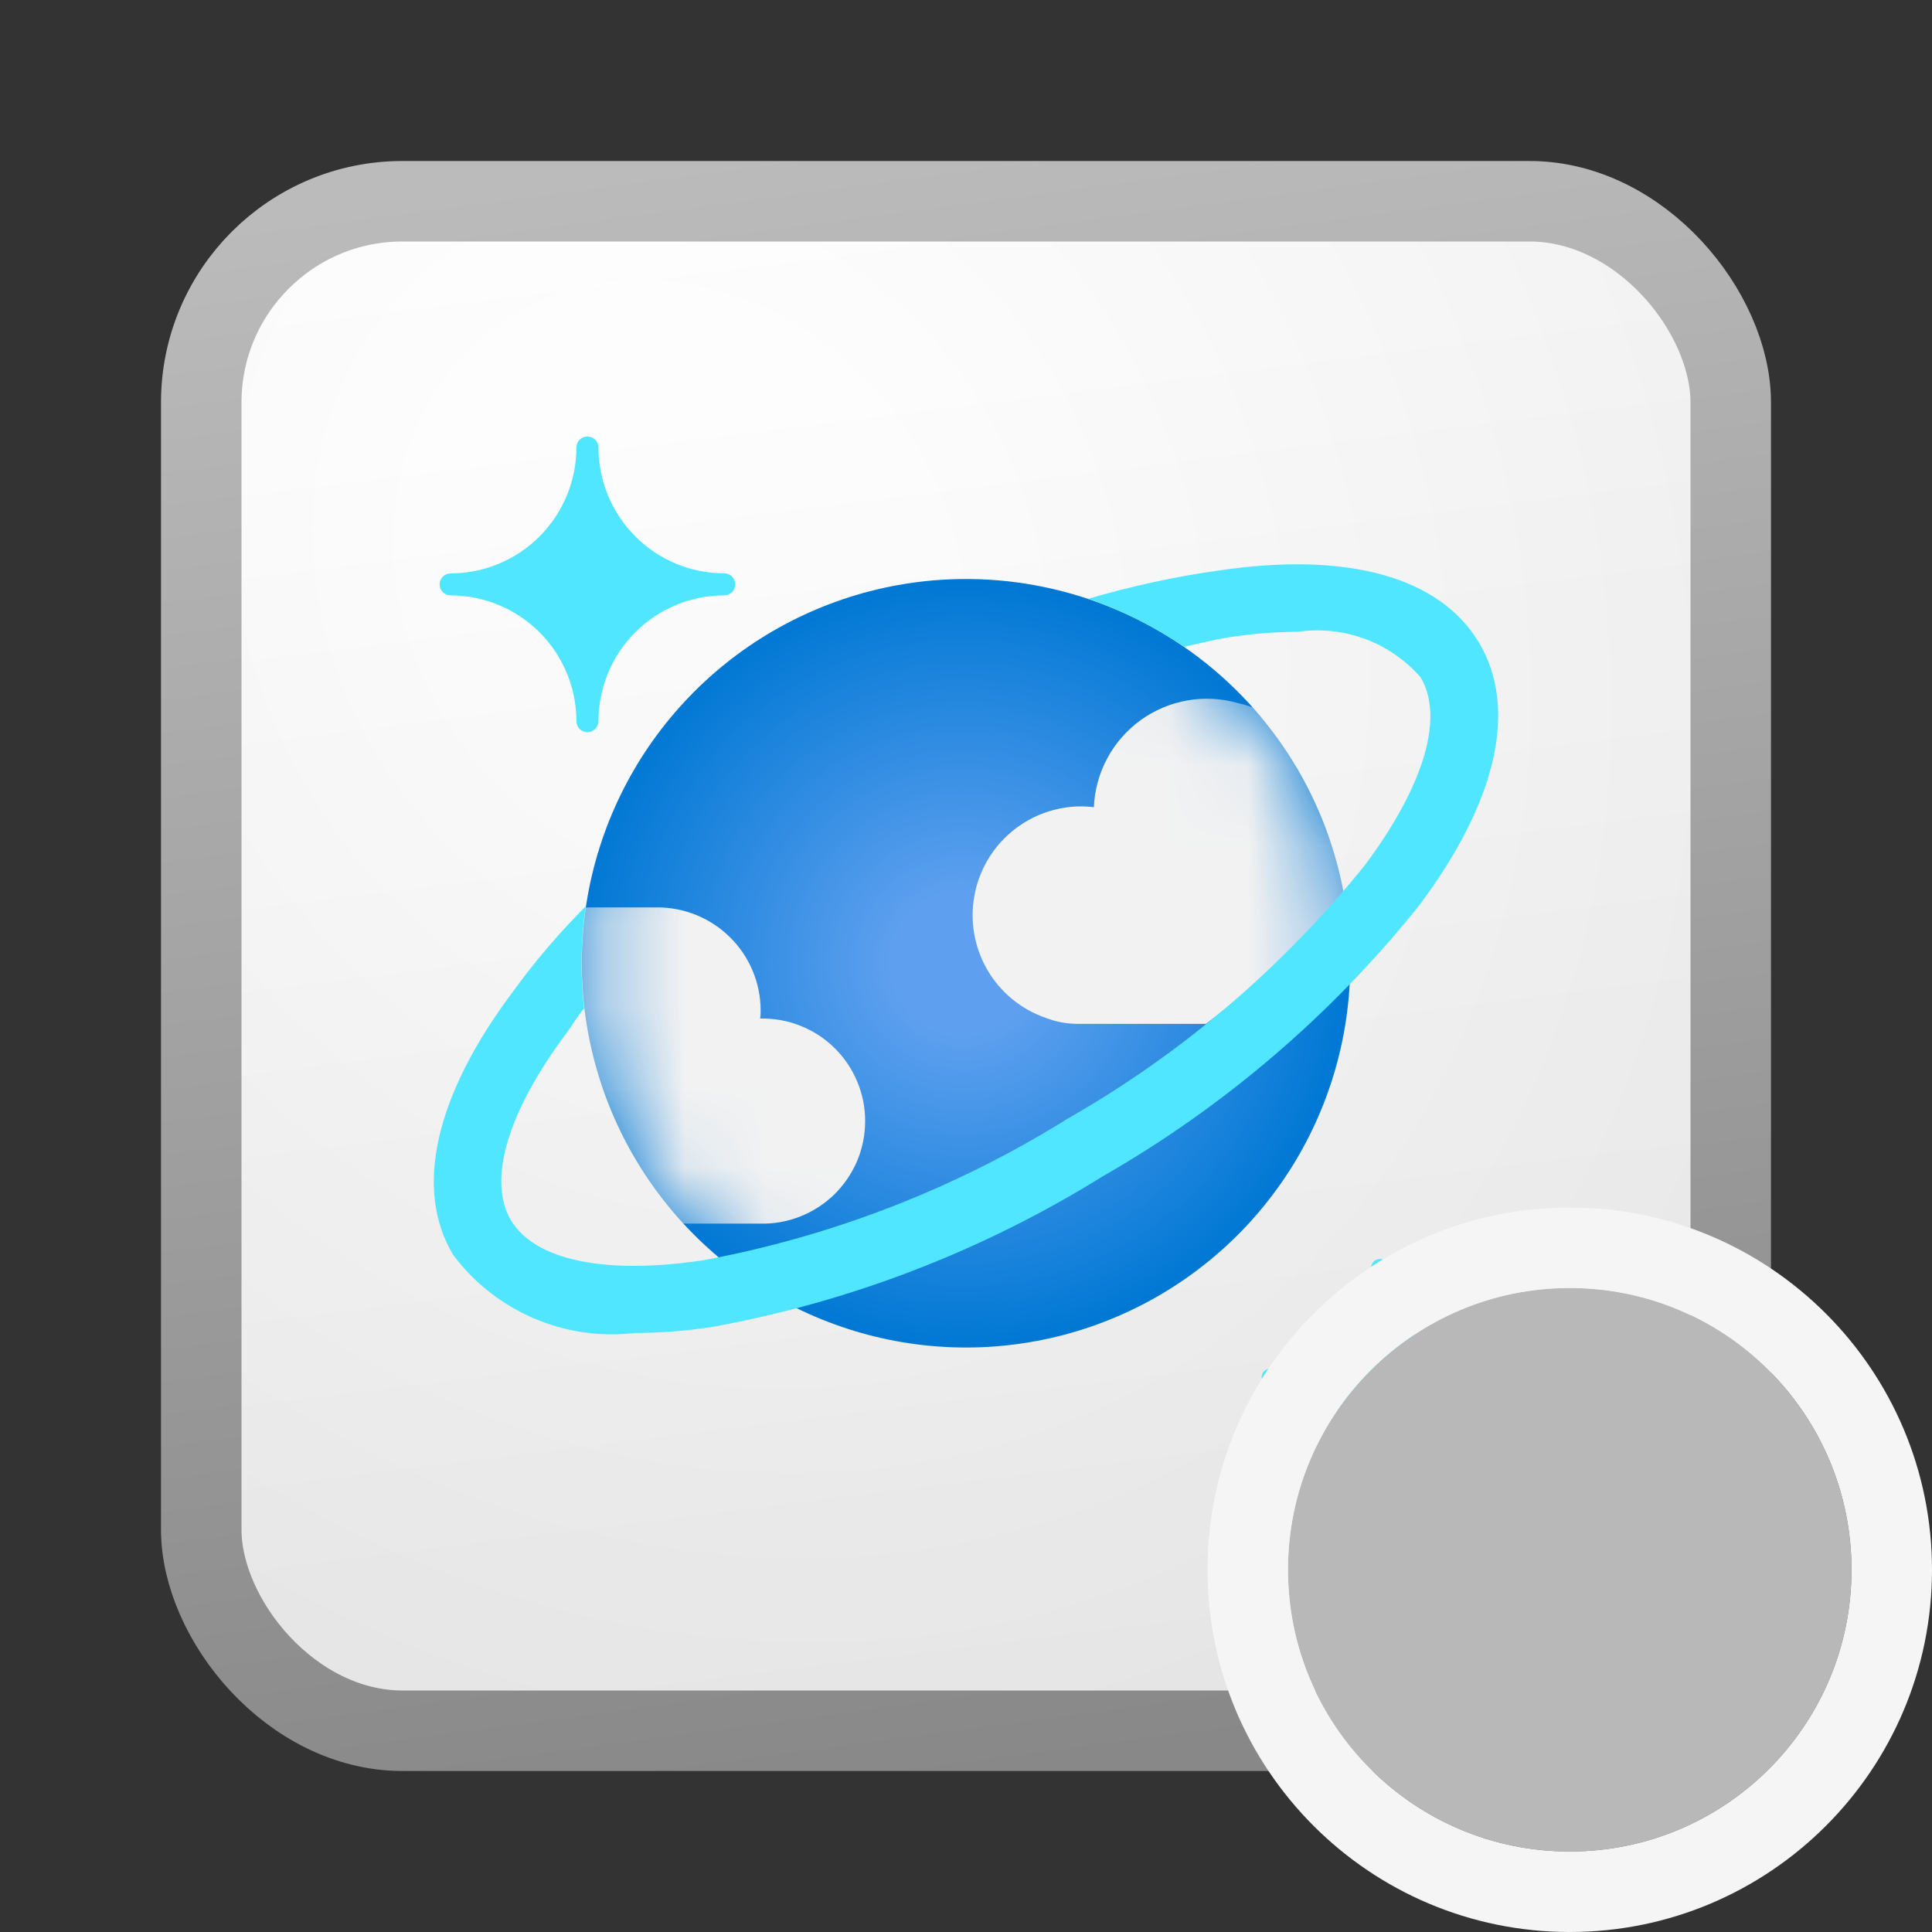 <svg width="24" height="24" viewBox="0 0 24 24" fill="none" xmlns="http://www.w3.org/2000/svg">
<rect x="0" y="0" width="24" height="24" fill="#333333" stroke="none"/>
<rect x="2.5" y="2.5" width="19" height="19" rx="2.5" fill="url(#paint0_linear_41743_63629)"/>
<rect x="2.5" y="2.5" width="19" height="19" rx="2.5" fill="url(#paint1_radial_41743_63629)" fill-opacity="0.2"/>
<rect x="2.5" y="2.5" width="19" height="19" rx="2.5" stroke="url(#paint2_linear_41743_63629)"/>
<g clip-path="url(#clip0_41743_63629)">
<path d="M7.297 9.096C7.279 9.096 7.261 9.092 7.245 9.085C7.228 9.078 7.213 9.068 7.2 9.056C7.188 9.043 7.177 9.028 7.171 9.011C7.164 8.994 7.16 8.977 7.16 8.959C7.16 8.544 6.995 8.147 6.702 7.854C6.409 7.562 6.012 7.397 5.598 7.396C5.562 7.396 5.527 7.382 5.501 7.356C5.476 7.331 5.461 7.296 5.461 7.26C5.461 7.224 5.475 7.189 5.501 7.163C5.527 7.138 5.562 7.123 5.598 7.123C6.012 7.122 6.409 6.958 6.702 6.664C6.995 6.371 7.16 5.974 7.16 5.56C7.16 5.542 7.164 5.524 7.171 5.507C7.177 5.491 7.188 5.475 7.2 5.463C7.213 5.45 7.228 5.44 7.245 5.433C7.261 5.426 7.279 5.423 7.297 5.423C7.315 5.423 7.333 5.426 7.35 5.433C7.366 5.44 7.382 5.45 7.394 5.463C7.407 5.475 7.417 5.491 7.424 5.507C7.431 5.524 7.434 5.542 7.434 5.56C7.435 5.974 7.6 6.371 7.893 6.664C8.185 6.957 8.582 7.122 8.997 7.122C9.015 7.122 9.033 7.126 9.049 7.133C9.066 7.139 9.081 7.149 9.094 7.162C9.106 7.175 9.117 7.19 9.123 7.207C9.13 7.223 9.134 7.241 9.134 7.259C9.134 7.277 9.13 7.295 9.123 7.312C9.117 7.328 9.106 7.343 9.094 7.356C9.081 7.369 9.066 7.379 9.049 7.386C9.033 7.393 9.015 7.396 8.997 7.396C8.582 7.396 8.185 7.561 7.892 7.854C7.599 8.147 7.435 8.544 7.434 8.959C7.434 8.995 7.419 9.03 7.394 9.055C7.368 9.081 7.334 9.095 7.297 9.096Z" fill="#50E6FF"/>
<path d="M17.142 18.577C17.113 18.577 17.085 18.566 17.064 18.545C17.044 18.525 17.032 18.497 17.032 18.468C17.032 18.136 16.9 17.819 16.666 17.584C16.432 17.35 16.114 17.218 15.783 17.218C15.754 17.218 15.726 17.206 15.705 17.186C15.685 17.166 15.673 17.138 15.673 17.109C15.673 17.08 15.684 17.052 15.705 17.031C15.726 17.011 15.753 16.999 15.783 16.999C16.114 16.999 16.432 16.867 16.666 16.633C16.901 16.398 17.032 16.081 17.032 15.749C17.032 15.72 17.044 15.692 17.064 15.672C17.085 15.651 17.113 15.64 17.142 15.64C17.171 15.64 17.199 15.651 17.22 15.672C17.24 15.692 17.252 15.72 17.252 15.749C17.252 16.081 17.384 16.398 17.618 16.633C17.852 16.867 18.17 16.999 18.502 16.999C18.531 16.999 18.559 17.011 18.579 17.031C18.6 17.052 18.611 17.08 18.611 17.109C18.611 17.138 18.6 17.166 18.579 17.186C18.559 17.207 18.531 17.218 18.502 17.218C18.17 17.219 17.853 17.351 17.618 17.585C17.384 17.819 17.252 18.137 17.252 18.468C17.252 18.497 17.24 18.525 17.219 18.546C17.199 18.566 17.171 18.577 17.142 18.577Z" fill="#50E6FF"/>
<path d="M16.642 10.857C16.862 11.775 16.804 12.738 16.476 13.623C16.149 14.508 15.566 15.277 14.801 15.831C14.037 16.385 13.125 16.7 12.182 16.736C11.239 16.772 10.306 16.527 9.501 16.033C8.697 15.539 8.057 14.817 7.663 13.959C7.269 13.101 7.138 12.146 7.286 11.214C7.435 10.282 7.857 9.414 8.499 8.722C9.14 8.029 9.973 7.543 10.891 7.323C12.122 7.029 13.42 7.236 14.498 7.899C15.577 8.561 16.348 9.625 16.642 10.857Z" fill="url(#paint3_radial_41743_63629)"/>
<mask id="mask0_41743_63629" style="mask-type:luminance" maskUnits="userSpaceOnUse" x="7" y="7" width="10" height="10">
<path d="M16.642 10.857C16.862 11.775 16.804 12.738 16.476 13.623C16.149 14.508 15.566 15.277 14.801 15.831C14.037 16.385 13.125 16.7 12.182 16.736C11.239 16.772 10.306 16.527 9.501 16.033C8.697 15.539 8.057 14.817 7.663 13.959C7.269 13.101 7.138 12.146 7.286 11.214C7.435 10.282 7.857 9.414 8.499 8.722C9.14 8.029 9.973 7.543 10.891 7.323C12.122 7.029 13.42 7.236 14.498 7.899C15.577 8.561 16.348 9.625 16.642 10.857Z" fill="white"/>
</mask>
<g mask="url(#mask0_41743_63629)">
<path d="M9.44 15.2C9.61 15.205 9.779 15.175 9.937 15.113C10.096 15.051 10.24 14.958 10.362 14.84C10.483 14.721 10.58 14.58 10.647 14.423C10.713 14.267 10.747 14.098 10.747 13.929C10.748 13.759 10.714 13.59 10.648 13.434C10.582 13.277 10.486 13.135 10.364 13.016C10.243 12.897 10.099 12.804 9.941 12.742C9.783 12.679 9.614 12.649 9.444 12.653C9.448 12.617 9.45 12.581 9.449 12.544C9.446 12.204 9.309 11.879 9.066 11.641C8.824 11.402 8.497 11.27 8.158 11.272H7.202C7.109 11.977 7.172 12.695 7.386 13.374C7.6 14.053 7.961 14.676 8.443 15.2H9.44Z" fill="#F2F2F2"/>
<path d="M16.701 11.078C16.701 11.066 16.701 11.055 16.696 11.044C16.542 10.211 16.164 9.437 15.602 8.804C15.53 8.774 15.454 8.751 15.378 8.734C15.173 8.675 14.958 8.664 14.749 8.701C14.54 8.738 14.341 8.822 14.169 8.946C13.997 9.071 13.855 9.233 13.755 9.42C13.654 9.607 13.597 9.815 13.589 10.027C13.537 10.021 13.485 10.018 13.433 10.017C13.115 10.017 12.806 10.13 12.563 10.335C12.319 10.54 12.156 10.825 12.102 11.139C12.048 11.453 12.106 11.776 12.267 12.051C12.428 12.326 12.681 12.535 12.981 12.641C13.115 12.694 13.258 12.72 13.402 12.719H14.981C15.615 12.239 16.192 11.689 16.701 11.078Z" fill="#F2F2F2"/>
</g>
<path d="M18.371 7.98C17.882 7.166 16.738 6.849 15.139 7.087C14.591 7.164 14.05 7.282 13.52 7.438C13.941 7.584 14.34 7.784 14.708 8.035C14.896 7.994 15.084 7.945 15.264 7.917C15.548 7.873 15.835 7.85 16.122 7.848C16.403 7.808 16.69 7.838 16.956 7.937C17.222 8.035 17.459 8.199 17.646 8.412C17.944 8.908 17.693 9.757 16.957 10.745C15.934 12.018 14.681 13.087 13.263 13.896C11.877 14.761 10.34 15.358 8.733 15.656C7.517 15.838 6.647 15.656 6.349 15.161C6.052 14.666 6.303 13.815 7.039 12.831C7.13 12.709 7.152 12.649 7.256 12.527C7.207 12.105 7.214 11.679 7.276 11.259C6.945 11.59 6.641 11.947 6.366 12.326C5.402 13.615 5.141 14.774 5.629 15.588C5.887 15.933 6.231 16.204 6.627 16.375C7.023 16.546 7.457 16.609 7.885 16.559C8.211 16.558 8.536 16.532 8.858 16.482C10.573 16.169 12.214 15.535 13.695 14.615C15.207 13.749 16.543 12.606 17.631 11.246C18.598 9.954 18.859 8.796 18.371 7.98Z" fill="#50E6FF"/>
</g>
<path d="M23 19.5C23 21.433 21.433 23 19.5 23C17.567 23 16 21.433 16 19.5C16 17.567 17.567 16 19.5 16C21.433 16 23 17.567 23 19.5Z" fill="#B8B8B8"/>
<path fill-rule="evenodd" clip-rule="evenodd" d="M24 19.5C24 21.985 21.985 24 19.5 24C17.015 24 15 21.985 15 19.5C15 17.015 17.015 15 19.5 15C21.985 15 24 17.015 24 19.5ZM19.5 23C21.433 23 23 21.433 23 19.5C23 17.567 21.433 16 19.5 16C17.567 16 16 17.567 16 19.5C16 21.433 17.567 23 19.5 23Z" fill="#F5F5F5"/>
<defs>
<linearGradient id="paint0_linear_41743_63629" x1="7.556" y1="2" x2="10.085" y2="22.239" gradientUnits="userSpaceOnUse">
<stop stop-color="white"/>
<stop offset="1" stop-color="#EBEBEB"/>
</linearGradient>
<radialGradient id="paint1_radial_41743_63629" cx="0" cy="0" r="1" gradientUnits="userSpaceOnUse" gradientTransform="translate(8.389 7.208) rotate(56.31) scale(19.029 16.468)">
<stop offset="0.177" stop-color="white"/>
<stop offset="1" stop-color="#B8B8B8"/>
</radialGradient>
<linearGradient id="paint2_linear_41743_63629" x1="8.458" y1="2" x2="11.151" y2="22.197" gradientUnits="userSpaceOnUse">
<stop stop-color="#BBBBBB"/>
<stop offset="1" stop-color="#888888"/>
</linearGradient>
<radialGradient id="paint3_radial_41743_63629" cx="0" cy="0" r="1" gradientUnits="userSpaceOnUse" gradientTransform="translate(11.963 11.964) scale(4.798 4.756)">
<stop offset="0.183" stop-color="#5EA0EF"/>
<stop offset="1" stop-color="#0078D4"/>
</radialGradient>
<clipPath id="clip0_41743_63629">
<rect width="14" height="14" fill="white" transform="translate(5 5)"/>
</clipPath>
</defs>
</svg>
